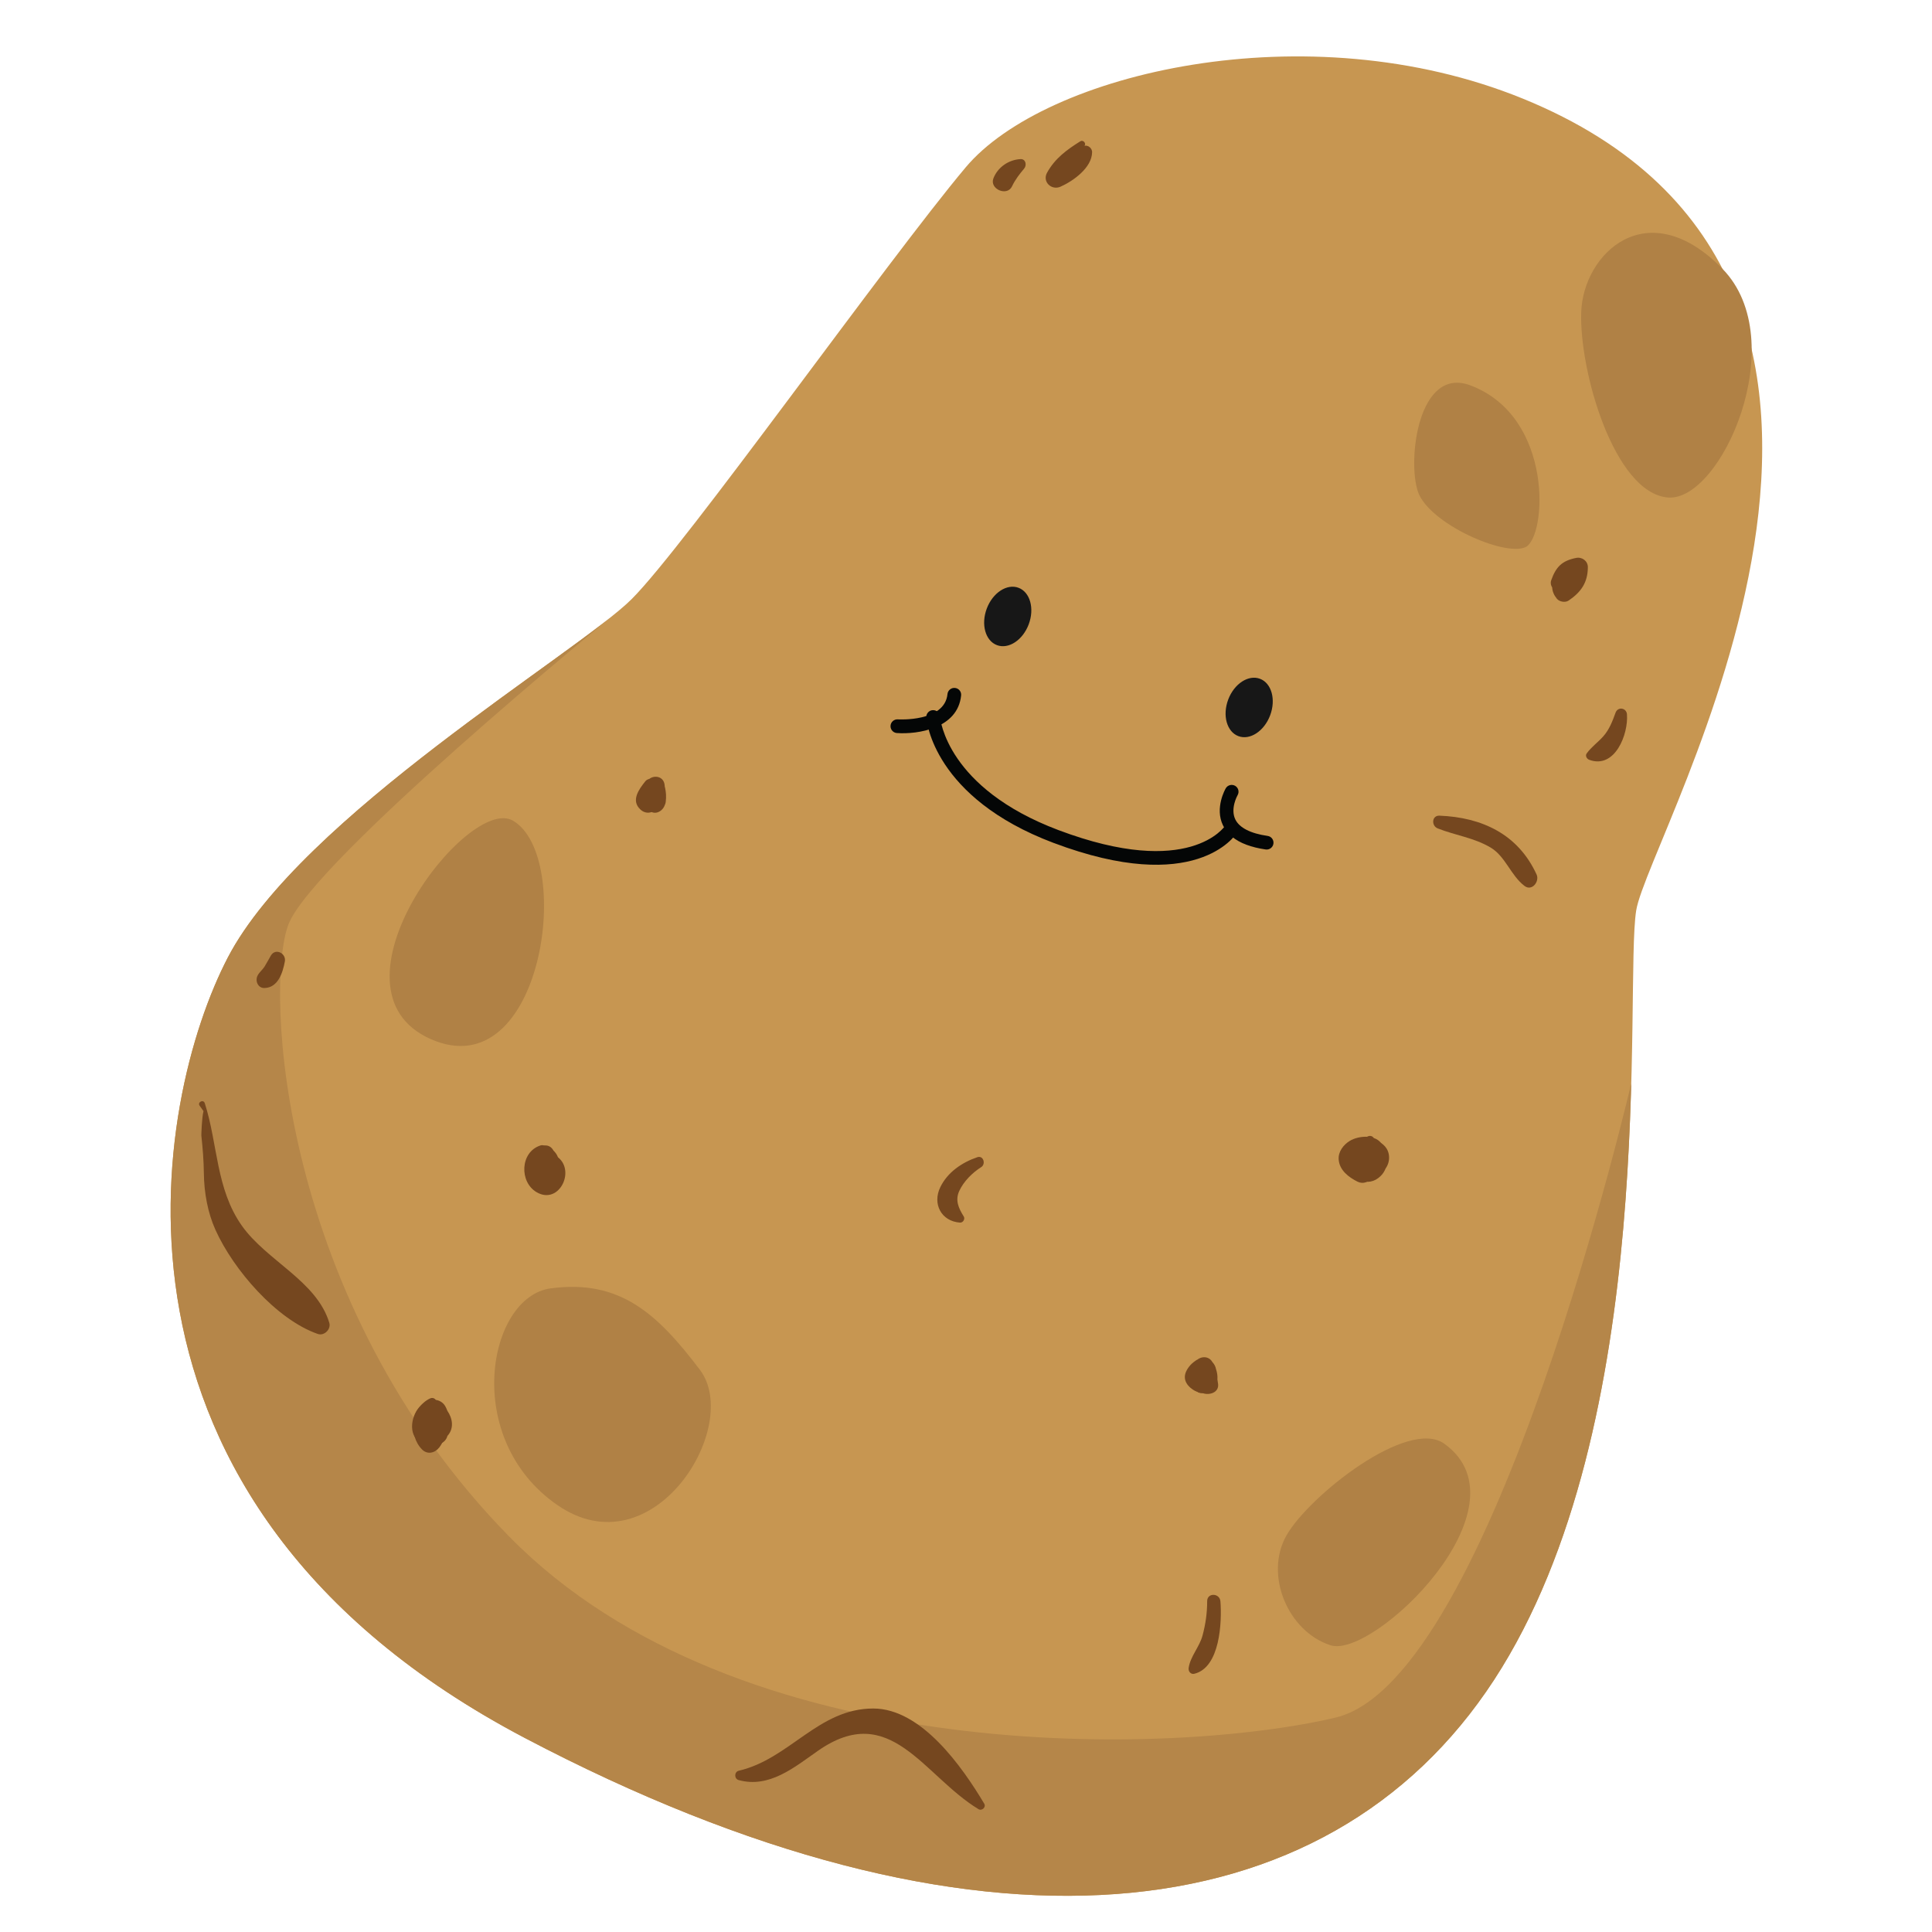 <?xml version="1.0" encoding="UTF-8" standalone="no"?>
<!-- Created with Inkscape (http://www.inkscape.org/) -->

<svg
   xmlns:dc="http://purl.org/dc/elements/1.1/"
   xmlns:cc="http://creativecommons.org/ns#"
   xmlns:rdf="http://www.w3.org/1999/02/22-rdf-syntax-ns#"
   xmlns:svg="http://www.w3.org/2000/svg"
   xmlns="http://www.w3.org/2000/svg"
   xmlns:sodipodi="http://sodipodi.sourceforge.net/DTD/sodipodi-0.dtd"
   xmlns:inkscape="http://www.inkscape.org/namespaces/inkscape"
   width="150"
   height="150"
   id="svg7496"
   version="1.1"
   inkscape:version="0.48.4 r9939"
   sodipodi:docname="salade.svg">
  <defs
     id="defs7498">
    <clipPath
       id="clipPath11459"
       clipPathUnits="userSpaceOnUse">
      <path
         id="path11461"
         d="m 850.859,6831.69 c 0,0 -187.066,-1.97 -265.832,-137.84 -78.761,-135.87 -106.332,-393.82 92.551,-484.4 198.883,-90.58 226.449,-66.96 226.449,-66.96 0,0 -21.66,-49.22 0,-86.64 21.661,-37.41 47.258,-179.19 112.243,-200.85 64.98,-21.66 82.7,19.69 84.67,31.51 1.97,11.81 -33.47,-5.91 -49.23,-1.97 -15.75,3.94 -25.6,43.32 -37.41,68.92 -11.82,25.6 -21.663,47.26 -13.79,70.89 7.88,23.63 49.23,84.67 45.29,102.39 0,0 269.78,66.95 326.88,194.95 57.1,127.99 66.95,295.36 -27.57,391.85 -94.52,96.49 -218.57,137.84 -277.64,135.87 0,0 15.75,39.38 27.56,53.17 0,0 -76.79,-23.63 -102.393,-49.23 0,0 -5.907,39.38 -1.969,61.04 0,0 -68.918,-39.38 -68.918,-74.82 0,0 -63.012,78.76 -131.934,53.16 0,0 51.2,-33.47 61.043,-61.04 z"
         inkscape:connector-curvature="0" />
    </clipPath>
    <clipPath
       id="clipPath11797"
       clipPathUnits="userSpaceOnUse">
      <path
         id="path11799"
         d="m 2281.39,7271.13 c 0,0 29.48,32.66 57.68,43.52 28.2,10.87 17.33,55.36 97.76,52.68 80.42,-2.69 48.04,-78.76 48.04,-78.76 0,0 44.96,18.84 99.53,5.07 54.57,-13.76 65.44,-64.46 43.7,-116.27 -21.74,-51.82 -71.21,-140.02 -160.59,-127.44 -89.37,12.59 -206.79,158.11 -186.12,221.2 z"
         inkscape:connector-curvature="0" />
    </clipPath>
    <clipPath
       id="clipPath11811"
       clipPathUnits="userSpaceOnUse">
      <path
         id="path11813"
         d="m 2467.51,7049.93 c 0,0 19.31,95.19 73.65,101.71 54.34,6.52 89.11,32.6 86.94,69.55 -2.17,36.95 2.46,67.38 -53.11,73.9 0,0 -9.92,8.7 20.51,21.74 30.43,13.04 71.38,22 94.34,-3.41 22.95,-25.41 62.15,-67.81 49.11,-114.8 -13.04,-46.98 -119.33,-119.69 -163.96,-148.69 -44.63,-28.99 -78.75,-99.24 -107.48,0 z"
         inkscape:connector-curvature="0" />
    </clipPath>
    <clipPath
       id="clipPath11825"
       clipPathUnits="userSpaceOnUse">
      <path
         id="path11827"
         d="m 2467.51,6783.07 c 0,0 67.13,155.56 45.39,246.85 -21.73,91.29 -65.21,119.54 -158.67,171.71 -93.46,52.16 -150.46,126.07 -257.81,0 -107.35,-126.07 -20.41,-219.53 38.28,-278.22 58.69,-58.69 220.05,-152.45 332.81,-140.34 z"
         inkscape:connector-curvature="0" />
    </clipPath>
    <clipPath
       id="clipPath11843"
       clipPathUnits="userSpaceOnUse">
      <path
         id="path11845"
         d="m 2793.29,7198.62 c 0,0 23.91,-131.75 63.04,-188.26 39.12,-56.52 139.1,-343.43 0,-462.98 -139.11,-119.54 -354.74,-160.75 -433.19,-143.45 -78.45,17.3 -26.52,365.23 13.15,473.87 39.66,108.64 217.89,296.08 357,320.82 z"
         inkscape:connector-curvature="0" />
    </clipPath>
    <clipPath
       id="clipPath11859"
       clipPathUnits="userSpaceOnUse">
      <path
         id="path11861"
         d="m 2384.66,6393.06 c 0,0 65.21,-21.74 128.24,32.6 63.03,54.34 93.46,123.9 93.46,178.24 0,54.34 -32.6,215.18 -110.85,267.35 -78.25,52.16 -443.41,239.09 -473.84,289.08 -30.43,49.99 -45.64,-21.74 -56.51,-65.2 -10.87,-43.48 -37.59,-164.69 -67.7,-218.2 -30.11,-53.5 -85.09,-129.58 0,-251.3 85.09,-121.72 263.32,-234.74 487.2,-232.57 z"
         inkscape:connector-curvature="0" />
    </clipPath>
    <clipPath
       id="clipPath11493"
       clipPathUnits="userSpaceOnUse">
      <path
         id="path11495"
         d="m 4003.03,7499.29 c -169.8,4.36 -332.79,-105.57 -362.63,-190.49 -29.84,-84.92 -94.1,-330.5 -117.05,-381 -22.95,-50.49 -169.84,-234.1 -183.61,-348.86 -13.77,-114.75 34.42,-410.82 403.94,-456.73 369.52,-45.9 599.03,71.15 647.23,289.19 48.2,218.04 -89.51,507.22 -100.99,562.31 -11.47,55.08 71.15,516.4 -286.89,525.58 z"
         inkscape:connector-curvature="0" />
    </clipPath>
  </defs>
  <sodipodi:namedview
     id="base"
     pagecolor="#ffffff"
     bordercolor="#666666"
     borderopacity="1.0"
     inkscape:pageopacity="0.0"
     inkscape:pageshadow="2"
     inkscape:zoom="1.9445436"
     inkscape:cx="27.293245"
     inkscape:cy="81.981215"
     inkscape:current-layer="layer1"
     showgrid="true"
     inkscape:document-units="px"
     inkscape:grid-bbox="true"
     inkscape:window-width="1280"
     inkscape:window-height="748"
     inkscape:window-x="0"
     inkscape:window-y="0"
     inkscape:window-maximized="1" />
  <g
     id="layer1"
     inkscape:label="Layer 1"
     inkscape:groupmode="layer"
     transform="translate(0,86)">
    <g
       transform="matrix(0.796,0.3,-0.3,0.796,552.707,776.332)"
       id="g7956">
      <path
         inkscape:connector-curvature="0"
         d="m -832.316,-760.043 c -21.225,-0.545 -41.599,13.196 -45.329,23.811 -3.73,10.615 -11.762,41.312 -14.631,47.625 -2.869,6.311 -21.23,29.263 -22.951,43.608 -1.721,14.344 4.303,51.352 50.492,57.091 46.19,5.737 74.879,-8.894 80.904,-36.149 6.025,-27.255 -11.189,-63.403 -12.624,-70.289 -1.434,-6.885 8.894,-64.55 -35.861,-65.698"
         style="fill:#c79651;fill-opacity:1;fill-rule:nonzero;stroke:none"
         id="path11487" />
      <g
         transform="matrix(0.125,0,0,-0.125,-1332.695,177.369)"
         id="g11489">
        <g
           id="g11491"
           clip-path="url(#clipPath11493)">
          <path
             inkscape:connector-curvature="0"
             d="m 3513.34,6909.44 c 0,0 -140.73,-242.96 -140.7,-292.41 0.03,-49.45 90.95,-260.21 308.31,-361.14 217.36,-100.92 512.88,22.62 611.42,89.06 98.54,66.45 38.1,513.89 38.1,513.89 0,0 131.2,-258.05 146.2,-360.95 15,-102.89 22.18,-442.89 -566.41,-522.89 -588.59,-80 -823.59,371.91 -698.59,635.96 125,264.04 301.67,298.48 301.67,298.48"
             style="fill:#b58649;fill-opacity:1;fill-rule:nonzero;stroke:none"
             id="path11497" />
        </g>
      </g>
      <path
         inkscape:connector-curvature="0"
         d="m -834.001,-699.236 c 0,1.545 -0.915,2.797 -2.044,2.797 -1.129,0 -2.045,-1.252 -2.045,-2.797 0,-1.545 0.916,-2.796 2.045,-2.796 1.129,0 2.044,1.251 2.044,2.796"
         style="fill:#171717;fill-opacity:1;fill-rule:nonzero;stroke:none"
         id="path11499" />
      <path
         inkscape:connector-curvature="0"
         d="m -857.55,-699.236 c 0,1.545 -0.915,2.797 -2.045,2.797 -1.129,0 -2.044,-1.252 -2.044,-2.797 0,-1.545 0.915,-2.796 2.044,-2.796 1.13,0 2.045,1.251 2.045,2.796"
         style="fill:#171717;fill-opacity:1;fill-rule:nonzero;stroke:none"
         id="path11501" />
      <path
         inkscape:connector-curvature="0"
         d="m -848.391,-681.371 c -11.711,0 -14.783,-6.344 -14.906,-6.614 -0.145,-0.314 -0.01,-0.685 0.304,-0.83 0.312,-0.146 0.684,-0.01 0.829,0.302 0.119,0.249 2.922,5.891 13.774,5.891 12.799,0 14.092,-5.693 14.104,-5.75 0.068,-0.339 0.4,-0.56 0.736,-0.489 0.339,0.068 0.558,0.398 0.49,0.735 -0.056,0.276 -1.519,6.754 -15.33,6.754"
         style="fill:#040606;fill-opacity:1;fill-rule:nonzero;stroke:none"
         id="path11503" />
      <path
         inkscape:connector-curvature="0"
         d="m -831.865,-687.421 c -1.114,0 -1.994,-0.302 -2.625,-0.904 -1.282,-1.222 -0.966,-3.174 -0.953,-3.256 0.059,-0.339 0.385,-0.565 0.721,-0.51 0.34,0.057 0.567,0.379 0.511,0.719 -0.01,0.044 -0.206,1.397 0.588,2.147 0.613,0.579 1.75,0.708 3.288,0.367 0.341,-0.076 0.67,0.14 0.745,0.475 0.075,0.338 -0.139,0.671 -0.476,0.745 -0.654,0.144 -1.255,0.216 -1.799,0.216"
         style="fill:#040606;fill-opacity:1;fill-rule:nonzero;stroke:none"
         id="path11505" />
      <path
         inkscape:connector-curvature="0"
         d="m -865.489,-685.686 c -0.269,0 -0.516,-0.175 -0.598,-0.446 -0.1,-0.33 0.089,-0.679 0.419,-0.777 0.04,-0.013 4.095,-1.265 3.425,-3.759 -0.089,-0.333 0.109,-0.676 0.443,-0.765 0.336,-0.09 0.676,0.107 0.765,0.443 0.787,2.931 -2.453,4.735 -4.275,5.279 -0.059,0.017 -0.119,0.026 -0.179,0.026"
         style="fill:#040606;fill-opacity:1;fill-rule:nonzero;stroke:none"
         id="path11507" />
      <path
         inkscape:connector-curvature="0"
         d="m -827.511,-733.864 c -5.078,0 -3.013,8.391 -1.075,10.758 1.936,2.368 9.468,2.797 10.974,1.291 1.506,-1.506 -1.721,-12.049 -9.899,-12.049"
         style="fill:#b08145;fill-opacity:1;fill-rule:nonzero;stroke:none"
         id="path11509" />
      <path
         inkscape:connector-curvature="0"
         d="m -809.739,-751.931 c -8.891,-4.154 -12.393,3.169 -10.671,8.251 1.721,5.082 8.606,14.335 13.34,13.044 4.734,-1.291 5.638,-17.415 -2.669,-21.295"
         style="fill:#b08145;fill-opacity:1;fill-rule:nonzero;stroke:none"
         id="path11511" />
      <path
         inkscape:connector-curvature="0"
         d="m -895.289,-665.871 c -4.699,-0.782 -11.189,20.656 0,21.302 11.189,0.645 6.455,-20.226 0,-21.302"
         style="fill:#b08145;fill-opacity:1;fill-rule:nonzero;stroke:none"
         id="path11513" />
      <path
         inkscape:connector-curvature="0"
         d="m -877,-627.14 c -5.101,2.746 -2.796,15.707 7.531,18.289 10.329,2.583 13.294,-12.695 7.83,-16.137 -5.463,-3.442 -9.766,-5.164 -15.361,-2.151"
         style="fill:#b08145;fill-opacity:1;fill-rule:nonzero;stroke:none"
         id="path11515" />
      <path
         inkscape:connector-curvature="0"
         d="m -795.666,-642.632 c -3.965,-1.081 -9.898,8.822 -10.543,12.91 -0.646,4.089 3.228,8.176 7.315,7.961 4.089,-0.215 12.695,-18.289 3.228,-20.871"
         style="fill:#b08145;fill-opacity:1;fill-rule:nonzero;stroke:none"
         id="path11517" />
      <path
         inkscape:connector-curvature="0"
         d="m -806.126,-694.224 c -2.867,-2.833 -6.474,-3.127 -10.182,-1.896 -0.679,0.225 -0.38,1.135 0.254,1.145 1.742,0.029 3.382,-0.374 5.128,-0.069 1.566,0.274 2.627,1.739 4.146,2.19 0.815,0.242 1.155,-0.876 0.655,-1.37"
         style="fill:#75471f;fill-opacity:1;fill-rule:nonzero;stroke:none"
         id="path11519" />
      <path
         inkscape:connector-curvature="0"
         d="m -803.557,-710.808 c -0.258,-0.547 -1.038,-0.389 -1.029,0.229 0.011,0.824 0.01,1.651 -0.295,2.433 -0.263,0.68 -0.662,1.256 -0.858,1.968 -0.072,0.266 0.189,0.469 0.425,0.468 2.505,-0.025 2.522,-3.46 1.756,-5.096"
         style="fill:#75471f;fill-opacity:1;fill-rule:nonzero;stroke:none"
         id="path11521" />
      <path
         inkscape:connector-curvature="0"
         d="m -811.632,-722.111 c -0.2,-0.542 -0.838,-0.715 -1.31,-0.417 -1.121,0.704 -1.433,1.424 -1.401,2.723 0.01,0.242 0.134,0.434 0.311,0.564 0.15,0.335 0.395,0.598 0.765,0.814 0.318,0.186 0.85,0.082 1.065,-0.223 0.787,-1.116 1.054,-2.147 0.57,-3.46"
         style="fill:#75471f;fill-opacity:1;fill-rule:nonzero;stroke:none"
         id="path11523" />
      <path
         inkscape:connector-curvature="0"
         d="m -810.266,-665.554 c -0.217,-0.703 -0.72,-0.938 -1.274,-0.921 -0.215,-0.151 -0.465,-0.085 -0.618,0.11 -0.534,0.177 -1.045,0.524 -1.343,0.906 -0.422,0.542 -0.655,1.309 -0.345,1.961 0.421,0.887 1.409,1.179 2.316,1.276 0.552,0.059 1.071,-0.335 1.019,-0.929 -0.016,-0.188 -0.039,-0.37 -0.059,-0.554 0.425,-0.419 0.451,-1.369 0.302,-1.85"
         style="fill:#75471f;fill-opacity:1;fill-rule:nonzero;stroke:none"
         id="path11525" />
      <path
         inkscape:connector-curvature="0"
         d="m -844.044,-646.581 c -0.709,-0.536 -1.275,-1.107 -1.197,-2.053 0.077,-0.96 0.531,-1.955 1.104,-2.716 0.319,-0.422 -0.198,-1.096 -0.65,-0.724 -1.141,0.939 -2.058,2.241 -2.197,3.745 -0.156,1.695 1.179,2.888 2.821,2.399 0.269,-0.08 0.344,-0.481 0.12,-0.651"
         style="fill:#75471f;fill-opacity:1;fill-rule:nonzero;stroke:none"
         id="path11527" />
      <path
         inkscape:connector-curvature="0"
         d="m -817.671,-640.241 c -0.201,-0.305 -0.275,-0.57 -0.347,-0.925 -0.089,-0.441 -0.664,-0.535 -0.845,-0.144 -0.131,-0.071 -0.266,-0.128 -0.409,-0.154 -0.136,-0.025 -0.323,0.046 -0.371,0.189 -0.268,0.78 0.405,1.458 0.92,1.981 0.586,0.596 1.485,-0.291 1.052,-0.948"
         style="fill:#75471f;fill-opacity:1;fill-rule:nonzero;stroke:none"
         id="path11529" />
      <path
         inkscape:connector-curvature="0"
         d="m -894.807,-617.079 c -2.431,-3.164 -7.341,-3.272 -10.585,-5.469 -3.413,-2.31 -4.671,-6.19 -7.106,-9.262 -0.271,-0.344 -0.714,0.181 -0.335,0.391 0.15,0.101 0.3,0.201 0.45,0.302 0.01,0.01 0.015,0 0.023,0.01 0.069,0.636 0.586,2.127 0.604,2.161 0.527,1.04 1.01,2.07 1.435,3.156 0.63,1.615 1.587,3.226 2.815,4.455 2.811,2.816 8.078,5.685 12.078,5.586 0.626,-0.016 1,-0.836 0.623,-1.326"
         style="fill:#75471f;fill-opacity:1;fill-rule:nonzero;stroke:none"
         id="path11531" />
      <path
         inkscape:connector-curvature="0"
         d="m -809.729,-621.967 c -0.324,-0.695 -1.419,-0.33 -1.137,0.412 0.381,1.008 0.604,2.015 0.71,3.085 0.106,1.071 -0.366,2.167 -0.146,3.203 0.066,0.31 0.388,0.525 0.684,0.321 1.991,-1.373 0.689,-5.309 -0.11,-7.021"
         style="fill:#75471f;fill-opacity:1;fill-rule:nonzero;stroke:none"
         id="path11533" />
      <path
         inkscape:connector-curvature="0"
         d="m -882.99,-613.212 c -0.016,-0.14 -0.032,-0.279 -0.056,-0.409 -0.061,-0.351 -0.462,-0.5 -0.72,-0.231 -1.312,1.376 -0.713,3.831 0.954,4.609 0.641,0.3 1.221,-0.106 1.414,-0.719 0.405,-1.288 -0.268,-3.025 -1.591,-3.25"
         style="fill:#75471f;fill-opacity:1;fill-rule:nonzero;stroke:none"
         id="path11535" />
      <path
         inkscape:connector-curvature="0"
         d="m -880.781,-638.616 c -0.28,-0.06 -0.534,0.145 -0.594,0.41 -0.085,0.372 -0.025,0.746 0.014,1.12 -0.036,-0.05 -0.081,-0.11 -0.109,-0.155 -0.23,-0.374 -0.054,-0.943 -0.131,-1.353 -0.071,-0.383 -0.521,-0.706 -0.884,-0.415 -1.521,1.219 -0.627,3.81 1.196,4.111 2.376,0.394 2.663,-3.261 0.508,-3.719"
         style="fill:#75471f;fill-opacity:1;fill-rule:nonzero;stroke:none"
         id="path11537" />
      <path
         inkscape:connector-curvature="0"
         d="m -883.319,-672.432 c -0.107,-0.369 -0.451,-0.475 -0.77,-0.41 -0.049,-0.247 -0.105,-0.494 -0.183,-0.731 -0.174,-0.529 -0.829,-0.354 -0.97,0.081 -0.298,0.914 -0.623,2.118 0.492,2.57 0.968,0.391 1.684,-0.639 1.43,-1.51"
         style="fill:#75471f;fill-opacity:1;fill-rule:nonzero;stroke:none"
         id="path11539" />
      <path
         inkscape:connector-curvature="0"
         d="m -823.392,-597.087 c -3.016,-2.399 -8.402,-6.107 -12.533,-4.554 -4.694,1.766 -5.514,6.99 -9.481,9.639 -0.371,0.247 -0.149,0.849 0.29,0.807 2.875,-0.273 4.327,-2.862 5.824,-5.051 4.548,-6.652 9.79,-1.272 15.588,-0.185 0.36,0.068 0.61,-0.42 0.312,-0.656"
         style="fill:#75471f;fill-opacity:1;fill-rule:nonzero;stroke:none"
         id="path11541" />
      <path
         inkscape:connector-curvature="0"
         d="m -873.225,-738.708 c -0.99,0.431 -1.685,1.423 -1.695,2.516 -0.01,1.046 1.762,1.131 1.846,0.085 0.054,-0.676 0.245,-1.278 0.467,-1.916 0.128,-0.371 -0.172,-0.879 -0.619,-0.685"
         style="fill:#75471f;fill-opacity:1;fill-rule:nonzero;stroke:none"
         id="path11543" />
      <path
         inkscape:connector-curvature="0"
         d="m -867.329,-741.599 c -0.116,-0.321 -0.552,-0.507 -0.854,-0.31 0,0 0,0 0,-0.01 0.074,-0.276 -0.334,-0.464 -0.504,-0.24 -0.88,1.154 -1.616,2.272 -1.833,3.752 -0.138,0.944 0.959,1.399 1.601,0.765 0.904,-0.892 2.072,-2.632 1.586,-3.959"
         style="fill:#75471f;fill-opacity:1;fill-rule:nonzero;stroke:none"
         id="path11545" />
      <path
         inkscape:connector-curvature="0"
         d="m -880.166,-637.822 c -0.064,-0.135 -0.15,-0.263 -0.251,-0.38 -0.107,-0.385 -0.409,-0.631 -0.799,-0.804 -0.013,-0.01 -0.025,-0.024 -0.036,-0.034 -0.385,-0.301 -0.819,-0.226 -1.16,0.088 l -0.016,0.015 c -0.228,0.21 -0.214,0.549 -0.15,0.818 0.014,0.055 0.049,0.107 0.068,0.163 0,0.146 0.047,0.299 0.177,0.451 0.056,0.066 0.101,0.141 0.151,0.212 0.01,0.016 0.02,0.034 0.03,0.05 0.01,0.059 0.012,0.128 0.015,0.176 0.016,0.254 0.206,0.393 0.422,0.417 0.497,0.557 1.331,0.206 1.416,-0.361 0.199,-0.195 0.286,-0.481 0.133,-0.811"
         style="fill:#75471f;fill-opacity:1;fill-rule:nonzero;stroke:none"
         id="path11547" />
      <path
         inkscape:connector-curvature="0"
         d="m -882.84,-672.411 c -0.114,-0.454 -0.275,-0.815 -0.531,-1.206 -0.01,-0.01 -0.017,-0.011 -0.024,-0.02 -0.048,-0.085 -0.08,-0.174 -0.134,-0.258 -0.494,-0.765 -1.614,-0.263 -1.58,0.57 l 0.011,0.282 c -0.01,0.046 -0.044,0.075 -0.041,0.125 0.01,0.139 0.027,0.259 0.057,0.378 0,0.026 -0.01,0.054 -0.01,0.08 -0.027,0.065 -0.035,0.146 -0.029,0.233 0,0.062 -0.021,0.12 -0.024,0.184 -0.011,0.297 0.125,0.481 0.319,0.576 l 0,0 c 0.181,0.309 0.571,0.411 0.907,0.347 0.59,0.229 1.101,-0.343 1.104,-0.912 0.011,-0.126 0.01,-0.255 -0.026,-0.38"
         style="fill:#75471f;fill-opacity:1;fill-rule:nonzero;stroke:none"
         id="path11549" />
      <path
         inkscape:connector-curvature="0"
         d="m -816.921,-640.451 c -0.065,-0.129 -0.132,-0.245 -0.203,-0.36 -0.088,-0.302 -0.249,-0.598 -0.459,-0.853 -0.124,-0.2 -0.297,-0.36 -0.512,-0.466 -0.062,-0.043 -0.124,-0.092 -0.186,-0.126 -0.448,-0.235 -0.953,-0.014 -1.195,0.385 -0.06,0.057 -0.11,0.124 -0.15,0.196 -0.286,0.398 -0.445,0.916 -0.434,1.325 0.015,0.542 0.367,0.896 0.82,1.076 0.016,0.01 0.034,0.016 0.051,0.024 0.045,0.016 0.09,0.029 0.138,0.041 0.352,0.126 0.741,0.116 1.139,0.03 0.614,-0.021 1.347,-0.569 0.991,-1.272"
         style="fill:#75471f;fill-opacity:1;fill-rule:nonzero;stroke:none"
         id="path11551" />
      <path
         inkscape:connector-curvature="0"
         d="m -809.636,-665.367 c -0.306,-0.699 -0.935,-0.966 -1.659,-0.983 -0.311,-0.01 -0.595,0.079 -0.851,0.214 -0.031,0.011 -0.06,0.024 -0.089,0.039 -0.024,0.014 -0.045,0.029 -0.068,0.044 -0.084,0.05 -0.158,0.109 -0.225,0.181 -0.659,0.584 -0.94,1.595 -0.44,2.393 0.787,1.254 2.546,1.514 3.235,0.027 0.13,-0.281 0.172,-0.547 0.179,-0.804 0.095,-0.357 0.074,-0.756 -0.083,-1.111"
         style="fill:#75471f;fill-opacity:1;fill-rule:nonzero;stroke:none"
         id="path11553" />
      <path
         inkscape:connector-curvature="0"
         d="m -881.072,-611.212 c 0.34,-0.851 -0.107,-1.657 -0.818,-2.149 -0.111,-0.128 -0.229,-0.246 -0.346,-0.34 -0.4,-0.315 -0.996,-0.339 -1.394,-0.01 -1.149,0.636 -1.195,2.591 -0.384,3.466 0.334,0.361 0.762,0.456 1.191,0.393 0.107,0.074 0.209,0.152 0.341,0.209 0.191,0.08 0.363,-0.092 0.315,-0.274 0.613,-0.107 1.169,-0.667 1.094,-1.296"
         style="fill:#75471f;fill-opacity:1;fill-rule:nonzero;stroke:none"
         id="path11555" />
      <path
         inkscape:connector-curvature="0"
         d="m -910.227,-646.495 c -0.13,-0.75 -1.241,-0.881 -1.385,-0.065 -0.068,0.384 -0.107,0.77 -0.185,1.151 -0.071,0.345 -0.266,0.639 -0.306,0.991 -0.06,0.534 0.434,1.07 0.993,0.839 1.151,-0.474 1.06,-1.891 0.884,-2.916"
         style="fill:#75471f;fill-opacity:1;fill-rule:nonzero;stroke:none"
         id="path11557" />
    </g>
  </g>
</svg>
